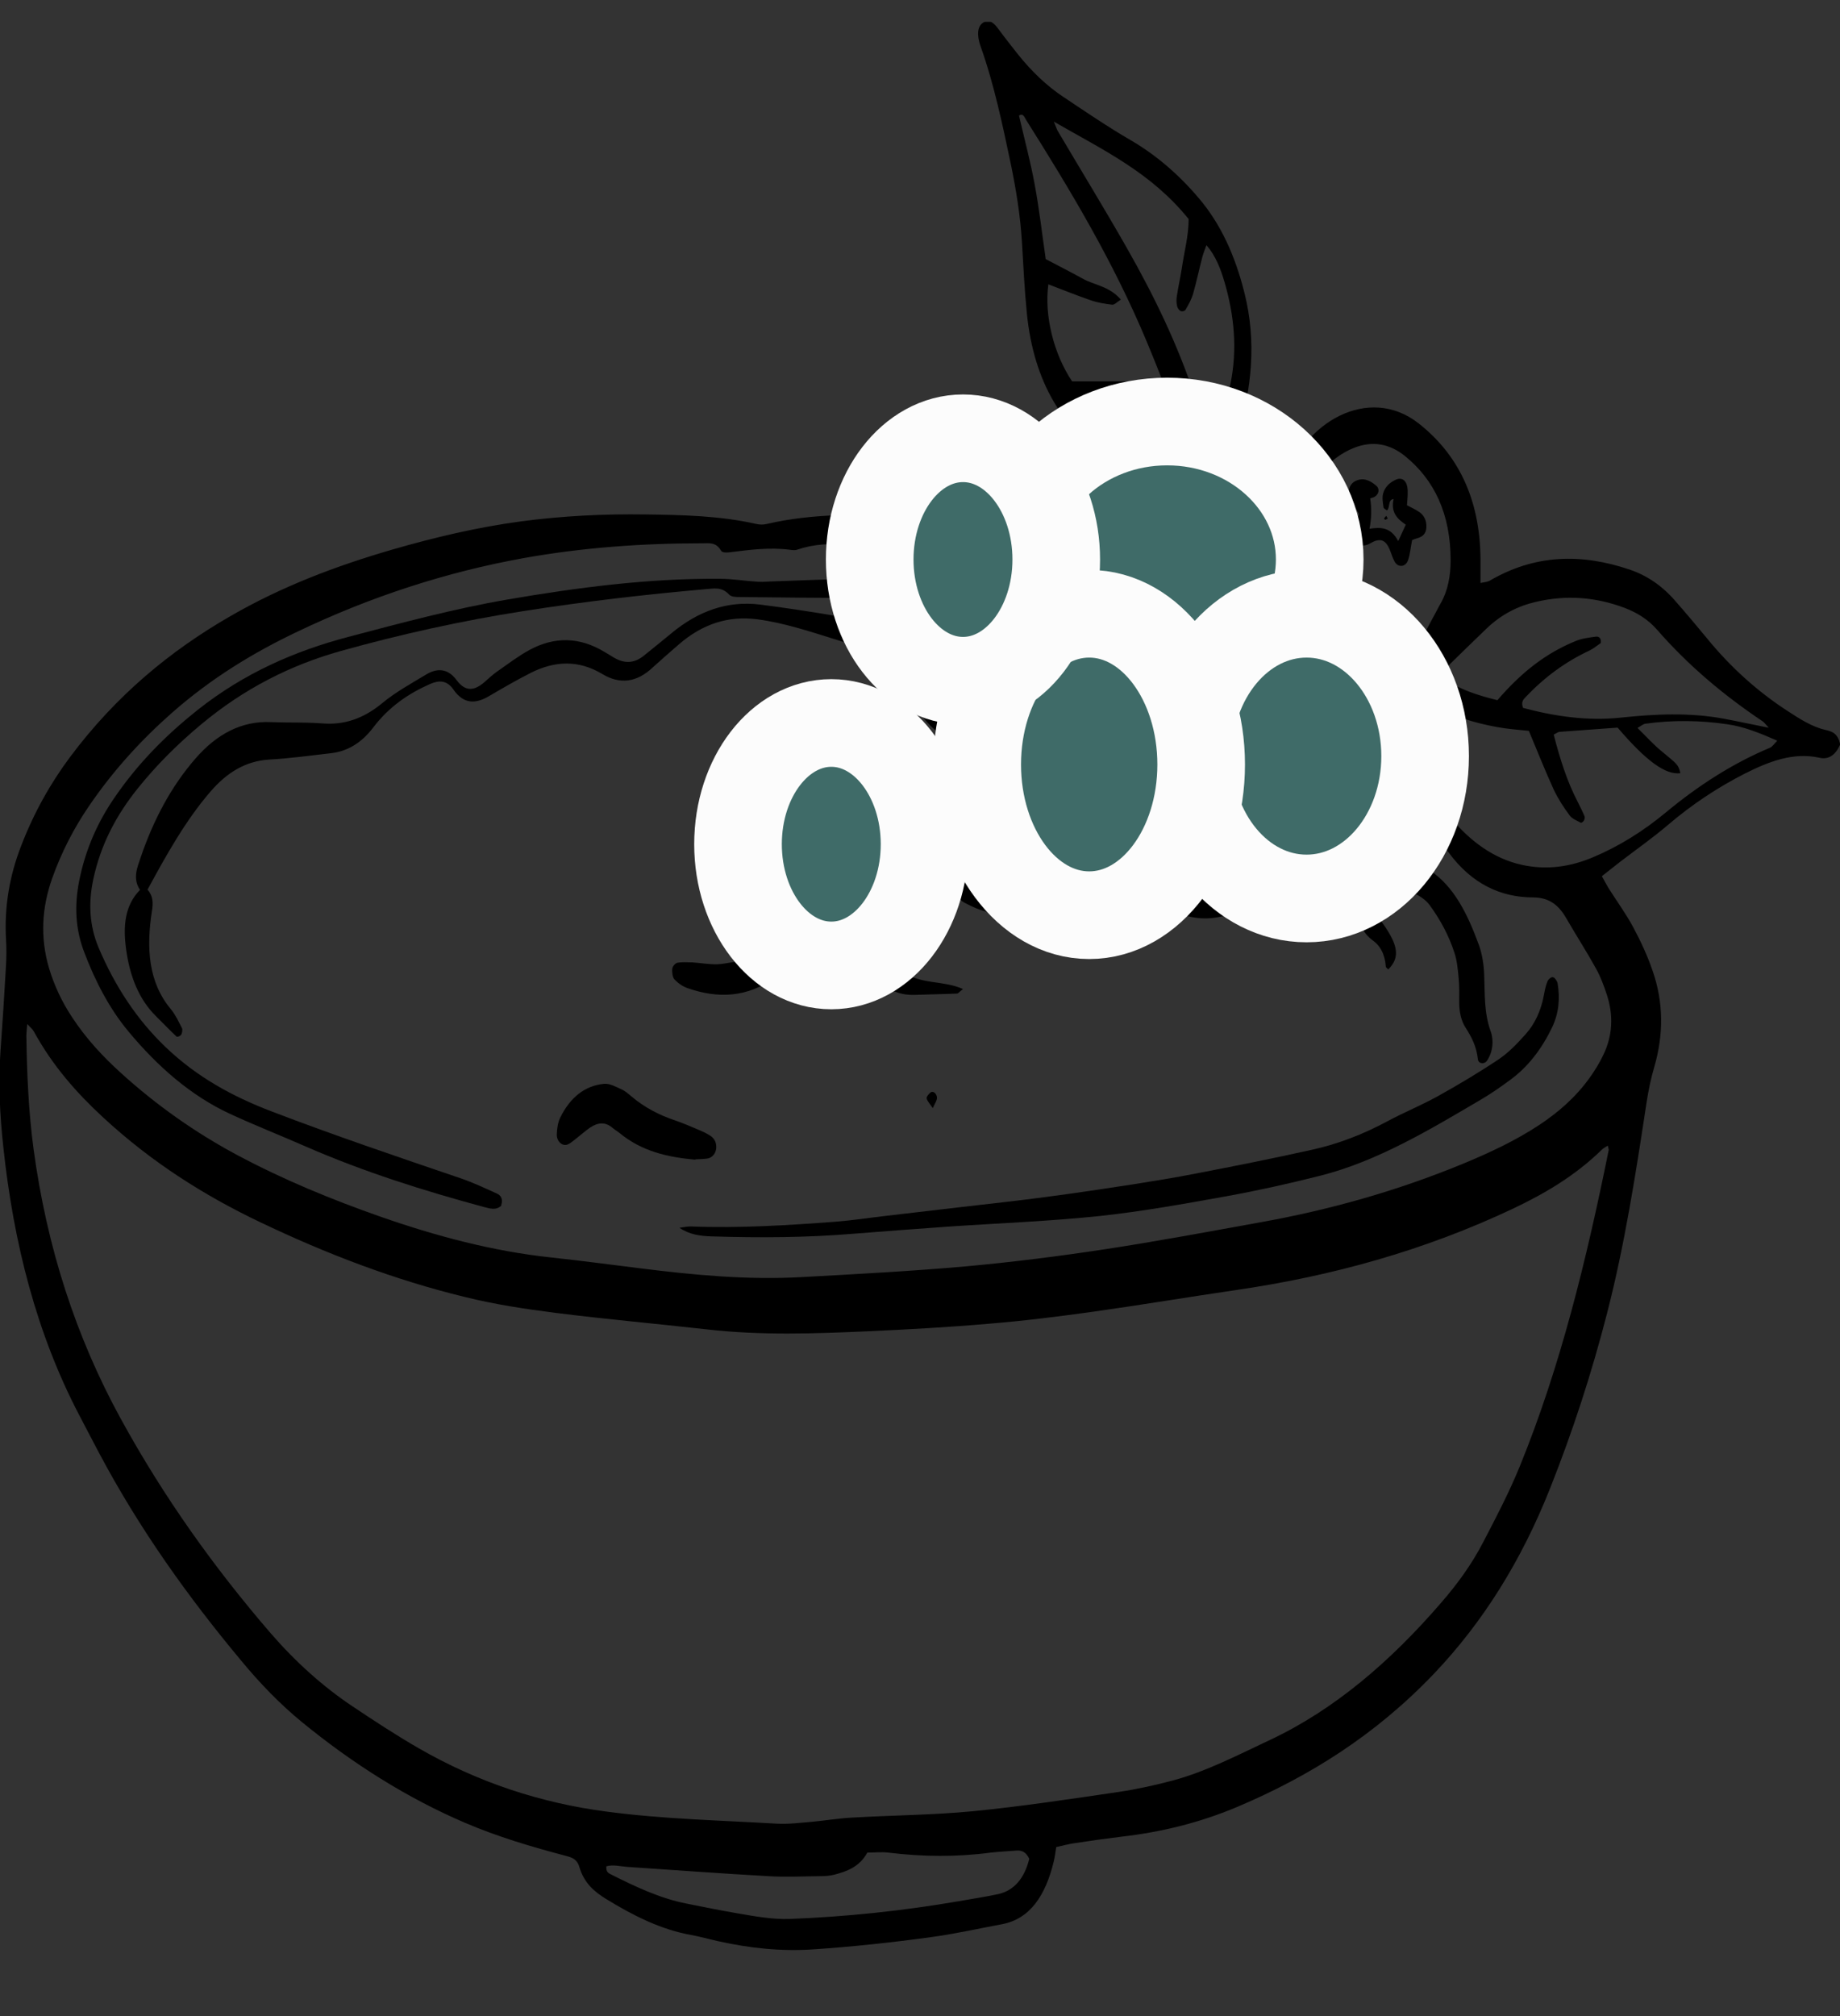 <svg width="21" height="23" viewBox="0 0 21 23" fill="none" xmlns="http://www.w3.org/2000/svg">
<rect x="0" y="0" width="21" height="23" fill="#333333" stroke="none"/>
<g clip-path="url(#clip0_34_20004)">
<path d="M14.076 5.18C14.259 5.336 14.434 5.485 14.617 5.642C14.633 5.594 14.65 5.546 14.665 5.499C14.871 4.819 15.62 4.385 16.188 4.828C16.633 5.176 16.893 5.682 16.897 6.383C16.897 6.465 16.897 6.547 16.897 6.651C16.939 6.641 16.971 6.641 17 6.626C17.521 6.32 18.056 6.314 18.599 6.498C18.792 6.563 18.966 6.679 19.116 6.851C19.238 6.989 19.357 7.132 19.476 7.275C19.754 7.617 20.066 7.894 20.406 8.114C20.544 8.204 20.681 8.292 20.836 8.328C20.902 8.343 20.977 8.362 21.002 8.494C20.953 8.607 20.874 8.67 20.767 8.645C20.465 8.578 20.184 8.689 19.909 8.828C19.602 8.985 19.309 9.178 19.032 9.415C18.856 9.564 18.671 9.694 18.489 9.833C18.423 9.885 18.357 9.936 18.282 9.996C18.311 10.047 18.333 10.091 18.359 10.133C18.453 10.282 18.556 10.422 18.64 10.578C18.724 10.735 18.802 10.901 18.862 11.077C18.987 11.436 18.988 11.805 18.879 12.177C18.841 12.305 18.814 12.439 18.793 12.573C18.67 13.385 18.544 14.195 18.342 14.98C18.165 15.67 17.947 16.336 17.691 16.98C17.363 17.807 16.924 18.508 16.367 19.093C15.695 19.798 14.937 20.268 14.125 20.612C13.697 20.793 13.259 20.9 12.811 20.952C12.623 20.975 12.435 21.001 12.248 21.03C12.186 21.04 12.124 21.057 12.055 21.072C12.046 21.129 12.039 21.183 12.027 21.235C11.933 21.624 11.756 21.894 11.431 21.953C11.161 22.003 10.893 22.064 10.621 22.1C10.176 22.161 9.731 22.209 9.283 22.239C8.916 22.264 8.557 22.226 8.198 22.146C8.094 22.123 7.992 22.094 7.888 22.075C7.545 22.014 7.226 21.854 6.914 21.662C6.785 21.582 6.667 21.485 6.612 21.299C6.585 21.208 6.526 21.191 6.461 21.173C6.07 21.07 5.683 20.956 5.302 20.793C4.648 20.512 4.032 20.125 3.447 19.647C3.198 19.443 2.966 19.204 2.75 18.942C2.148 18.22 1.592 17.446 1.126 16.567C1.049 16.424 0.976 16.279 0.9 16.136C0.419 15.215 0.155 14.185 0.038 13.087C-0.002 12.722 -0.02 12.355 0.006 11.986C0.029 11.665 0.05 11.344 0.068 11.024C0.074 10.922 0.075 10.821 0.069 10.722C0.047 10.343 0.11 9.99 0.239 9.656C0.385 9.275 0.576 8.935 0.803 8.632C1.326 7.933 1.945 7.424 2.623 7.033C3.22 6.687 3.844 6.454 4.48 6.269C4.965 6.129 5.454 6.014 5.947 5.948C6.421 5.885 6.896 5.862 7.371 5.869C7.79 5.875 8.21 5.883 8.625 5.976C8.665 5.986 8.709 5.988 8.749 5.978C9.291 5.852 9.835 5.867 10.38 5.886C10.394 5.886 10.408 5.883 10.439 5.877C10.696 5.539 11.012 5.323 11.397 5.329C11.777 5.334 12.105 5.514 12.372 5.885C12.514 5.701 12.655 5.52 12.805 5.325C12.757 5.294 12.715 5.268 12.671 5.241C12.135 4.905 11.8 4.366 11.72 3.579C11.693 3.306 11.679 3.03 11.663 2.755C11.645 2.461 11.598 2.173 11.54 1.888C11.443 1.428 11.347 0.965 11.192 0.53C11.144 0.396 11.158 0.299 11.218 0.26C11.296 0.211 11.349 0.268 11.401 0.339C11.469 0.432 11.54 0.52 11.61 0.61C11.768 0.809 11.942 0.977 12.138 1.107C12.393 1.277 12.648 1.451 12.911 1.603C13.195 1.77 13.452 1.989 13.682 2.261C13.933 2.555 14.098 2.92 14.203 3.342C14.343 3.896 14.285 4.431 14.13 4.958C14.107 5.034 14.085 5.109 14.064 5.176L14.076 5.18ZM18.348 13.071C18.321 13.089 18.3 13.098 18.284 13.114C17.978 13.413 17.634 13.614 17.278 13.784C16.254 14.269 15.196 14.558 14.116 14.716C13.568 14.796 13.02 14.888 12.472 14.965C12.076 15.02 11.679 15.07 11.281 15.102C10.821 15.142 10.359 15.167 9.899 15.188C9.292 15.215 8.683 15.236 8.076 15.167C7.499 15.102 6.92 15.051 6.343 14.978C5.995 14.934 5.646 14.881 5.304 14.796C4.505 14.602 3.728 14.306 2.965 13.941C2.332 13.639 1.729 13.259 1.176 12.747C0.876 12.47 0.601 12.16 0.386 11.767C0.373 11.742 0.35 11.725 0.311 11.683C0.305 11.751 0.301 11.784 0.301 11.818C0.307 12.25 0.326 12.682 0.383 13.108C0.535 14.231 0.866 15.249 1.374 16.178C1.872 17.087 2.45 17.891 3.088 18.631C3.372 18.959 3.685 19.24 4.021 19.465C4.271 19.632 4.521 19.796 4.776 19.943C5.46 20.338 6.18 20.57 6.92 20.667C7.566 20.753 8.217 20.767 8.867 20.805C8.999 20.812 9.131 20.795 9.264 20.784C9.417 20.77 9.569 20.744 9.722 20.736C10.184 20.709 10.645 20.707 11.105 20.663C11.663 20.608 12.217 20.524 12.774 20.442C12.981 20.411 13.189 20.365 13.395 20.31C13.772 20.207 14.13 20.021 14.492 19.851C15.227 19.506 15.868 18.957 16.449 18.283C16.628 18.077 16.795 17.851 16.929 17.591C17.075 17.311 17.222 17.03 17.344 16.732C17.81 15.591 18.108 14.367 18.36 13.121C18.362 13.114 18.357 13.104 18.35 13.071H18.348ZM10.235 6.276C9.848 6.244 9.477 6.142 9.101 6.27C9.076 6.28 9.046 6.276 9.017 6.272C8.785 6.242 8.555 6.272 8.327 6.301C8.294 6.305 8.244 6.307 8.229 6.282C8.172 6.183 8.095 6.198 8.02 6.198C7.335 6.198 6.651 6.246 5.971 6.368C5.089 6.528 4.229 6.807 3.393 7.207C2.892 7.445 2.411 7.738 1.966 8.129C1.616 8.437 1.293 8.788 1.012 9.201C0.843 9.449 0.701 9.723 0.594 10.024C0.477 10.357 0.457 10.695 0.559 11.043C0.621 11.251 0.711 11.436 0.822 11.604C0.983 11.849 1.173 12.053 1.376 12.237C1.792 12.615 2.235 12.924 2.703 13.175C3.235 13.459 3.781 13.683 4.336 13.878C4.978 14.103 5.628 14.275 6.293 14.346C6.627 14.382 6.96 14.426 7.296 14.468C7.915 14.546 8.536 14.605 9.16 14.569C9.782 14.535 10.403 14.502 11.024 14.447C11.553 14.399 12.082 14.332 12.61 14.252C13.201 14.162 13.789 14.052 14.376 13.946C15.167 13.805 15.946 13.587 16.708 13.272C17.001 13.15 17.291 13.016 17.566 12.835C17.78 12.693 17.98 12.523 18.144 12.294C18.201 12.214 18.255 12.128 18.299 12.034C18.404 11.818 18.417 11.585 18.339 11.348C18.306 11.247 18.268 11.146 18.22 11.058C18.109 10.857 17.987 10.668 17.873 10.471C17.778 10.307 17.664 10.24 17.499 10.238C17.13 10.238 16.798 10.085 16.534 9.726C16.511 9.696 16.484 9.671 16.451 9.637C16.392 9.734 16.347 9.822 16.319 9.929C16.597 10.114 16.75 10.431 16.876 10.773C16.915 10.878 16.935 11.002 16.939 11.119C16.948 11.337 16.936 11.555 17.013 11.765C17.051 11.87 17.039 12 16.971 12.101C16.942 12.145 16.872 12.137 16.867 12.084C16.852 11.939 16.795 11.83 16.726 11.723C16.675 11.643 16.655 11.545 16.654 11.44C16.654 11.348 16.657 11.255 16.648 11.165C16.639 11.066 16.63 10.96 16.6 10.871C16.534 10.666 16.434 10.487 16.317 10.326C16.279 10.275 16.228 10.238 16.177 10.21C16.149 10.194 16.105 10.194 16.078 10.213C15.964 10.296 15.853 10.385 15.738 10.475C15.962 10.771 15.986 10.918 15.844 11.06C15.835 11.048 15.816 11.039 15.816 11.025C15.806 10.886 15.753 10.787 15.659 10.722C15.589 10.672 15.543 10.594 15.505 10.502C15.423 10.305 15.287 10.198 15.13 10.131C15.02 10.085 14.91 10.084 14.797 10.105C14.602 10.141 14.418 10.229 14.239 10.334C13.883 10.542 13.534 10.525 13.193 10.273C13.127 10.223 13.058 10.177 12.987 10.137C12.73 9.992 12.472 9.988 12.216 10.149C12.153 10.189 12.088 10.223 12.025 10.261C11.789 10.401 11.541 10.439 11.287 10.405C11.192 10.391 11.098 10.345 11.007 10.298C10.935 10.261 10.907 10.183 10.929 10.129C10.959 10.059 11.012 10.074 11.06 10.076C11.123 10.08 11.185 10.091 11.248 10.095C11.274 10.095 11.299 10.085 11.343 10.076C11.302 9.98 11.27 9.902 11.237 9.824C11.078 9.453 11.021 9.069 11.144 8.66C11.156 8.622 11.153 8.576 11.158 8.53C11.104 8.515 11.063 8.5 11.022 8.492C10.795 8.456 10.612 8.311 10.466 8.089C10.385 7.965 10.308 7.829 10.251 7.684C10.205 7.566 10.143 7.499 10.053 7.463C10.006 7.443 9.96 7.426 9.911 7.411C9.79 7.373 9.666 7.336 9.545 7.298C9.245 7.205 8.949 7.105 8.641 7.065C8.312 7.023 8.017 7.117 7.745 7.354C7.646 7.44 7.547 7.526 7.449 7.615C7.267 7.787 7.075 7.81 6.875 7.69C6.603 7.526 6.332 7.539 6.06 7.675C5.898 7.757 5.738 7.85 5.577 7.944C5.43 8.03 5.293 8.036 5.176 7.868C5.099 7.757 5.009 7.759 4.907 7.804C4.665 7.911 4.442 8.06 4.26 8.299C4.125 8.477 3.964 8.572 3.776 8.593C3.54 8.62 3.303 8.653 3.065 8.666C2.808 8.683 2.593 8.809 2.402 9.031C2.121 9.356 1.903 9.745 1.684 10.149C1.747 10.221 1.75 10.3 1.733 10.399C1.67 10.813 1.691 11.205 1.951 11.514C2.002 11.576 2.039 11.656 2.078 11.732C2.085 11.748 2.078 11.79 2.067 11.805C2.057 11.82 2.023 11.834 2.013 11.824C1.933 11.749 1.858 11.669 1.78 11.593C1.585 11.4 1.481 11.138 1.439 10.827C1.404 10.567 1.422 10.332 1.598 10.152C1.512 10.024 1.565 9.902 1.604 9.786C1.751 9.352 1.956 8.97 2.228 8.657C2.474 8.372 2.76 8.223 3.091 8.238C3.286 8.246 3.483 8.238 3.679 8.253C3.925 8.273 4.145 8.2 4.357 8.026C4.516 7.894 4.692 7.799 4.862 7.696C4.985 7.621 5.11 7.621 5.211 7.759C5.316 7.9 5.418 7.877 5.529 7.782C5.576 7.741 5.621 7.698 5.671 7.663C5.794 7.577 5.916 7.484 6.043 7.415C6.329 7.26 6.615 7.266 6.897 7.436C6.935 7.459 6.974 7.482 7.012 7.505C7.129 7.573 7.242 7.568 7.351 7.478C7.452 7.396 7.554 7.315 7.655 7.231C7.966 6.97 8.304 6.851 8.673 6.897C8.943 6.931 9.214 6.973 9.484 7.017C9.684 7.05 9.884 7.092 10.093 7.13C10.107 7 10.113 6.853 10.137 6.712C10.159 6.57 10.199 6.433 10.235 6.274V6.276ZM17.733 8.383C17.804 8.657 17.885 8.916 18.008 9.151C18.035 9.205 18.062 9.258 18.085 9.314C18.09 9.325 18.085 9.35 18.076 9.363C18.069 9.375 18.049 9.39 18.041 9.386C17.998 9.361 17.945 9.344 17.914 9.302C17.846 9.211 17.781 9.111 17.73 9.002C17.633 8.79 17.547 8.571 17.449 8.338C17.338 8.326 17.213 8.318 17.088 8.295C16.957 8.271 16.825 8.24 16.698 8.196C16.579 8.156 16.464 8.093 16.328 8.03C16.392 8.252 16.468 8.441 16.502 8.641C16.537 8.853 16.532 9.075 16.547 9.319C16.774 9.593 17.045 9.797 17.375 9.868C17.652 9.927 17.918 9.891 18.181 9.78C18.476 9.656 18.753 9.484 19.013 9.268C19.387 8.958 19.781 8.706 20.202 8.53C20.227 8.519 20.248 8.487 20.284 8.45C20.084 8.362 19.904 8.29 19.716 8.263C19.404 8.217 19.089 8.213 18.775 8.257C18.753 8.261 18.732 8.28 18.689 8.305C18.792 8.406 18.871 8.494 18.96 8.567C19.154 8.727 19.155 8.725 19.178 8.821C19.008 8.842 18.789 8.683 18.462 8.301C18.247 8.316 18.025 8.332 17.802 8.349C17.783 8.349 17.763 8.366 17.732 8.381L17.733 8.383ZM15.566 10.116C15.624 10.085 15.671 10.065 15.714 10.038C15.758 10.011 15.802 9.979 15.842 9.944C16.122 9.715 16.356 9.197 16.128 8.624C16.027 8.372 15.938 8.112 15.844 7.858C15.829 7.816 15.807 7.78 15.791 7.738C15.756 7.652 15.707 7.592 15.635 7.566C15.487 7.512 15.34 7.449 15.191 7.407C15.119 7.386 15.038 7.394 14.963 7.407C14.734 7.445 14.567 7.625 14.42 7.841C14.032 8.406 14.098 9.088 14.348 9.568C14.441 9.745 14.546 9.851 14.733 9.797C14.99 9.724 15.23 9.82 15.447 10.017C15.481 10.047 15.516 10.076 15.562 10.116H15.566ZM12.936 5.831C12.885 5.879 12.84 5.917 12.799 5.963C12.62 6.165 12.548 6.419 12.598 6.727C12.619 6.861 12.64 6.996 12.671 7.128C12.735 7.386 12.841 7.61 12.99 7.799C13.056 7.883 13.129 7.955 13.219 7.984C13.572 8.093 13.885 8.009 14.133 7.642C14.255 7.463 14.385 7.3 14.545 7.18C14.587 7.147 14.627 7.115 14.668 7.082C14.681 6.758 14.606 6.477 14.459 6.23C14.309 5.98 14.118 5.795 13.891 5.684C13.649 5.566 13.401 5.56 13.154 5.676C13.145 5.68 13.142 5.705 13.133 5.73C13.169 5.764 13.208 5.799 13.244 5.831C13.271 5.804 13.288 5.789 13.305 5.774C13.327 5.751 13.347 5.724 13.369 5.705C13.437 5.65 13.473 5.659 13.53 5.747C13.546 5.774 13.559 5.804 13.569 5.829C13.628 5.823 13.677 5.812 13.724 5.818C13.774 5.823 13.808 5.907 13.786 5.965C13.766 6.013 13.742 6.06 13.712 6.095C13.659 6.152 13.601 6.2 13.546 6.251C13.546 6.326 13.551 6.391 13.546 6.454C13.537 6.549 13.465 6.616 13.393 6.591C13.347 6.576 13.303 6.546 13.262 6.511C13.222 6.477 13.193 6.418 13.151 6.391C13.112 6.366 13.062 6.372 13.016 6.364C13.019 6.303 13.032 6.251 13.02 6.215C13.002 6.158 12.954 6.116 12.942 6.058C12.929 5.995 12.939 5.921 12.939 5.833L12.936 5.831ZM20.185 8.301C20.146 8.259 20.133 8.238 20.114 8.227C19.683 7.938 19.277 7.602 18.912 7.184C18.805 7.061 18.677 6.987 18.542 6.935C18.208 6.809 17.87 6.786 17.527 6.867C17.324 6.914 17.138 7.008 16.971 7.166C16.807 7.323 16.645 7.482 16.483 7.64C16.468 7.654 16.461 7.68 16.443 7.717C16.652 7.869 16.873 7.934 17.09 7.988C17.368 7.665 17.646 7.451 17.981 7.314C18.053 7.283 18.13 7.275 18.207 7.264C18.229 7.26 18.264 7.262 18.271 7.31C18.271 7.321 18.271 7.335 18.27 7.336C18.228 7.365 18.186 7.399 18.142 7.421C17.876 7.545 17.633 7.719 17.413 7.952C17.387 7.978 17.356 8.009 17.383 8.076C17.747 8.173 18.118 8.227 18.497 8.187C18.886 8.146 19.279 8.127 19.668 8.198C19.833 8.229 19.997 8.265 20.191 8.303L20.185 8.301ZM11.322 8.158C11.382 8.059 11.445 7.95 11.511 7.845C11.705 7.535 11.957 7.419 12.257 7.455C12.311 7.461 12.366 7.468 12.431 7.476C12.381 7.26 12.321 7.065 12.294 6.863C12.267 6.658 12.273 6.444 12.264 6.221C12.129 6.129 11.98 6.055 11.827 5.993C11.664 5.927 11.497 5.913 11.329 5.934C10.925 5.984 10.577 6.393 10.499 6.916C10.487 6.996 10.484 7.082 10.492 7.163C10.523 7.453 10.623 7.703 10.774 7.915C10.91 8.103 11.087 8.145 11.27 8.169C11.284 8.169 11.297 8.166 11.322 8.16V8.158ZM14.996 7.021C15.409 7.038 15.756 7.31 16.119 7.577C16.179 7.352 16.292 7.166 16.394 6.973C16.41 6.943 16.425 6.912 16.442 6.884C16.525 6.739 16.556 6.572 16.556 6.391C16.556 5.865 16.371 5.476 16.039 5.206C15.859 5.059 15.663 5.027 15.454 5.109C15.17 5.22 14.913 5.516 14.781 5.886C14.841 6.078 14.913 6.249 14.949 6.435C14.984 6.616 14.981 6.811 14.994 7.023L14.996 7.021ZM11.965 3.244C11.917 3.596 12.024 4.035 12.236 4.351C12.407 4.351 12.587 4.351 12.769 4.351C12.854 4.351 12.938 4.343 13.02 4.351C13.041 4.351 13.074 4.387 13.077 4.41C13.081 4.436 13.059 4.488 13.041 4.496C12.969 4.526 12.894 4.545 12.819 4.564C12.757 4.58 12.694 4.584 12.633 4.599C12.575 4.612 12.511 4.595 12.44 4.649C12.478 4.691 12.499 4.727 12.527 4.746C12.712 4.876 12.897 5.004 13.082 5.132C13.106 5.147 13.136 5.161 13.162 5.155C13.285 5.134 13.407 5.107 13.527 5.084C13.53 5.057 13.536 5.036 13.531 5.023C13.384 4.647 13.243 4.268 13.088 3.898C12.706 2.983 12.216 2.169 11.711 1.368C11.693 1.34 11.678 1.286 11.63 1.319C11.691 1.584 11.761 1.844 11.81 2.11C11.861 2.385 11.893 2.666 11.935 2.956C12.073 3.029 12.216 3.101 12.357 3.179C12.496 3.256 12.656 3.262 12.793 3.418C12.748 3.445 12.72 3.479 12.693 3.476C12.61 3.466 12.526 3.453 12.444 3.424C12.284 3.369 12.124 3.304 11.963 3.243L11.965 3.244ZM6.92 21.294C6.915 21.357 6.947 21.37 6.969 21.382C7.249 21.523 7.533 21.657 7.831 21.716C8.023 21.754 8.217 21.794 8.411 21.827C8.611 21.861 8.811 21.899 9.015 21.892C9.659 21.867 10.298 21.8 10.935 21.691C11.087 21.664 11.24 21.641 11.391 21.609C11.571 21.569 11.691 21.433 11.747 21.206C11.711 21.128 11.66 21.107 11.601 21.112C11.504 21.12 11.406 21.124 11.308 21.135C10.917 21.187 10.528 21.183 10.137 21.135C10.062 21.126 9.984 21.135 9.899 21.135C9.809 21.298 9.668 21.349 9.522 21.387C9.468 21.401 9.411 21.404 9.355 21.404C9.16 21.406 8.964 21.416 8.769 21.404C8.232 21.374 7.696 21.334 7.157 21.298C7.078 21.292 6.996 21.269 6.918 21.292L6.92 21.294ZM12.989 9.831C13.16 9.589 13.198 9.327 13.154 9.042C13.135 8.916 13.115 8.786 13.071 8.674C12.822 8.034 12.696 7.925 12.18 7.933C12.145 7.933 12.111 7.94 12.076 7.948C12 7.967 11.93 8.009 11.873 8.08C11.69 8.301 11.556 8.563 11.475 8.874C11.442 9 11.44 9.125 11.472 9.253C11.535 9.512 11.649 9.728 11.8 9.914C11.846 9.971 11.894 9.986 11.953 9.952C12.018 9.915 12.082 9.881 12.145 9.847C12.372 9.724 12.604 9.707 12.841 9.787C12.888 9.803 12.936 9.814 12.989 9.83V9.831ZM12.028 1.389C12.058 1.462 12.063 1.479 12.072 1.494C12.333 1.936 12.601 2.373 12.857 2.822C13.163 3.359 13.44 3.923 13.643 4.542C13.695 4.702 13.739 4.866 13.79 5.027C13.802 5.061 13.829 5.088 13.861 5.134C13.883 5.071 13.903 5.033 13.912 4.991C13.957 4.788 14.001 4.586 14.043 4.381C14.124 3.984 14.086 3.596 13.976 3.22C13.931 3.067 13.876 2.92 13.769 2.797C13.749 2.853 13.733 2.891 13.722 2.933C13.686 3.072 13.656 3.214 13.617 3.351C13.598 3.418 13.563 3.477 13.53 3.535C13.521 3.55 13.489 3.556 13.474 3.548C13.458 3.541 13.438 3.514 13.434 3.491C13.426 3.456 13.425 3.418 13.431 3.382C13.447 3.275 13.471 3.168 13.488 3.061C13.515 2.874 13.566 2.692 13.566 2.499C13.133 1.964 12.593 1.714 12.03 1.389H12.028ZM13.351 8.347C13.387 8.504 13.426 8.639 13.449 8.781C13.471 8.914 13.491 9.052 13.489 9.188C13.486 9.333 13.467 9.48 13.437 9.617C13.407 9.753 13.353 9.881 13.309 10.009C13.595 10.217 13.916 10.204 14.161 9.98C14.152 9.958 14.145 9.931 14.133 9.91C13.865 9.459 13.769 8.951 13.84 8.385C13.844 8.345 13.84 8.301 13.84 8.257C13.677 8.286 13.527 8.313 13.35 8.345L13.351 8.347ZM13.402 5.85C13.348 5.902 13.307 5.965 13.258 5.98C13.219 5.993 13.168 5.95 13.123 5.93C13.117 5.929 13.106 5.921 13.103 5.923C13.082 5.94 13.056 5.957 13.041 5.984C13.035 5.993 13.053 6.043 13.064 6.047C13.187 6.079 13.25 6.194 13.301 6.33C13.305 6.337 13.309 6.347 13.313 6.351C13.341 6.368 13.369 6.383 13.416 6.41C13.416 6.246 13.441 6.118 13.524 6.037L13.402 5.85Z" fill="black"/>
<path d="M10.296 11.085C10.522 11.237 10.755 11.18 10.991 11.283C10.95 11.314 10.937 11.335 10.922 11.335C10.761 11.342 10.6 11.344 10.441 11.35C10.296 11.356 10.164 11.31 10.044 11.207C10.032 11.197 10.02 11.188 10.008 11.178C9.63 10.857 9.241 10.863 8.858 11.144C8.53 11.384 8.193 11.394 7.844 11.272C7.792 11.253 7.739 11.218 7.697 11.172C7.676 11.151 7.668 11.09 7.673 11.05C7.676 11.023 7.709 10.987 7.732 10.983C7.786 10.974 7.843 10.978 7.898 10.979C7.989 10.985 8.08 11.001 8.171 11.001C8.246 11.001 8.321 10.981 8.422 10.968C8.386 10.903 8.366 10.859 8.34 10.825C8.237 10.683 8.16 10.521 8.113 10.336C8.052 10.093 8.049 9.849 8.113 9.606C8.133 9.537 8.154 9.468 8.177 9.401C8.438 8.653 8.94 8.5 9.385 8.616C9.708 8.7 9.991 8.888 10.22 9.209C10.247 9.247 10.283 9.287 10.32 9.296C10.408 9.321 10.456 9.398 10.484 9.491C10.538 9.669 10.594 9.849 10.63 10.034C10.665 10.208 10.632 10.383 10.57 10.542C10.519 10.672 10.454 10.792 10.394 10.915C10.368 10.966 10.337 11.014 10.298 11.081L10.296 11.085ZM10.089 10.899C10.152 10.798 10.209 10.718 10.256 10.63C10.358 10.437 10.374 10.221 10.341 9.998C10.334 9.946 10.322 9.881 10.293 9.849C10.102 9.621 9.917 9.379 9.663 9.272C9.651 9.266 9.636 9.275 9.623 9.279C9.596 9.35 9.585 9.417 9.647 9.468C9.665 9.484 9.681 9.499 9.696 9.518C9.733 9.568 9.748 9.627 9.73 9.696C9.711 9.764 9.668 9.795 9.617 9.799C9.555 9.803 9.492 9.799 9.426 9.799C9.405 9.85 9.39 9.902 9.366 9.946C9.277 10.116 9.155 10.127 9.053 9.977C9.03 9.942 9.018 9.887 8.99 9.87C8.819 9.77 8.822 9.579 8.831 9.38C8.834 9.331 8.868 9.277 8.816 9.22C8.582 9.379 8.444 9.64 8.428 9.975C8.411 10.326 8.569 10.573 8.778 10.752C9.232 10.571 9.66 10.546 10.089 10.901V10.899ZM9.456 9.182C9.366 9.251 9.297 9.312 9.223 9.358C9.139 9.409 9.064 9.337 8.984 9.293C8.94 9.421 8.96 9.533 8.984 9.642C9.054 9.684 9.127 9.77 9.203 9.898C9.235 9.849 9.271 9.806 9.294 9.755C9.337 9.654 9.397 9.614 9.483 9.629C9.503 9.633 9.524 9.623 9.546 9.621C9.501 9.528 9.471 9.382 9.457 9.182H9.456ZM9.124 9.144C9.16 9.197 9.194 9.22 9.224 9.144C9.184 9.144 9.154 9.144 9.124 9.144Z" fill="black"/>
<path d="M5.722 13.754C5.659 13.813 5.588 13.786 5.52 13.769C4.836 13.584 4.157 13.371 3.492 13.081C3.201 12.953 2.906 12.838 2.616 12.703C2.181 12.5 1.802 12.172 1.464 11.765C1.251 11.509 1.087 11.197 0.959 10.857C0.861 10.599 0.848 10.334 0.903 10.053C0.976 9.686 1.117 9.375 1.308 9.098C1.581 8.699 1.905 8.378 2.253 8.101C2.787 7.678 3.367 7.426 3.975 7.266C4.578 7.107 5.18 6.945 5.789 6.84C6.594 6.702 7.401 6.597 8.213 6.603C8.358 6.603 8.504 6.628 8.65 6.637C8.713 6.641 8.775 6.633 8.838 6.632C9.152 6.62 9.466 6.609 9.782 6.601C9.859 6.599 9.938 6.588 10.005 6.656C10.023 6.676 10.033 6.716 10.033 6.748C10.033 6.767 10.009 6.8 9.991 6.803C9.943 6.817 9.893 6.823 9.845 6.823C9.376 6.821 8.909 6.817 8.44 6.811C8.399 6.811 8.346 6.811 8.319 6.781C8.238 6.693 8.148 6.714 8.059 6.721C7.362 6.782 6.666 6.863 5.971 6.972C5.269 7.082 4.575 7.235 3.885 7.428C3.319 7.587 2.787 7.854 2.297 8.263C2.035 8.481 1.79 8.722 1.566 9.002C1.336 9.291 1.152 9.621 1.064 10.034C1.007 10.305 1.021 10.561 1.124 10.808C1.314 11.257 1.565 11.633 1.881 11.937C2.247 12.29 2.658 12.51 3.091 12.676C3.808 12.951 4.533 13.196 5.256 13.442C5.397 13.49 5.535 13.555 5.674 13.618C5.716 13.637 5.744 13.681 5.72 13.75L5.722 13.754Z" fill="black"/>
<path d="M7.754 14.007C7.799 14.002 7.843 13.99 7.888 13.992C8.441 14.013 8.991 13.979 9.543 13.937C9.725 13.923 9.905 13.895 10.086 13.874C10.371 13.841 10.657 13.807 10.941 13.774C11.283 13.734 11.624 13.698 11.963 13.652C12.284 13.61 12.602 13.562 12.921 13.513C13.163 13.474 13.407 13.436 13.649 13.388C14.091 13.303 14.533 13.215 14.973 13.117C15.269 13.052 15.558 12.941 15.838 12.79C16.026 12.689 16.219 12.611 16.406 12.508C16.643 12.376 16.879 12.236 17.109 12.082C17.219 12.007 17.32 11.902 17.415 11.795C17.517 11.681 17.587 11.531 17.62 11.356C17.63 11.302 17.64 11.247 17.66 11.199C17.67 11.172 17.703 11.144 17.723 11.148C17.744 11.151 17.771 11.19 17.777 11.218C17.807 11.396 17.789 11.564 17.714 11.721C17.592 11.975 17.433 12.177 17.233 12.322C17.129 12.399 17.024 12.472 16.916 12.536C16.316 12.89 15.717 13.249 15.068 13.413C14.712 13.503 14.352 13.583 13.993 13.648C13.515 13.734 13.037 13.82 12.557 13.872C11.98 13.933 11.4 13.954 10.819 13.994C10.463 14.019 10.108 14.046 9.752 14.074C9.208 14.12 8.662 14.122 8.118 14.105C7.995 14.101 7.871 14.086 7.754 14.007Z" fill="black"/>
<path d="M7.933 13.23C7.622 13.201 7.327 13.138 7.066 12.922C7.042 12.903 7.016 12.888 6.993 12.869C6.908 12.794 6.822 12.806 6.736 12.863C6.681 12.901 6.63 12.947 6.576 12.989C6.545 13.012 6.517 13.039 6.485 13.054C6.422 13.085 6.35 13.024 6.355 12.936C6.358 12.875 6.367 12.806 6.392 12.754C6.508 12.515 6.681 12.384 6.894 12.365C6.96 12.359 7.03 12.399 7.094 12.428C7.133 12.445 7.169 12.477 7.204 12.506C7.357 12.636 7.526 12.722 7.702 12.781C7.802 12.815 7.901 12.859 8.001 12.901C8.034 12.915 8.067 12.932 8.098 12.951C8.145 12.98 8.18 13.024 8.174 13.1C8.169 13.159 8.128 13.209 8.073 13.217C8.025 13.224 7.975 13.224 7.938 13.226L7.933 13.23Z" fill="black"/>
<path d="M10.645 12.64C10.612 12.592 10.585 12.565 10.576 12.531C10.571 12.515 10.603 12.473 10.626 12.46C10.657 12.443 10.699 12.487 10.693 12.533C10.689 12.563 10.669 12.59 10.647 12.64H10.645Z" fill="black"/>
<path d="M15.056 8.209C15.041 8.133 15.018 8.038 15.005 7.938C14.997 7.887 15.002 7.827 15.012 7.776C15.036 7.65 15.155 7.602 15.227 7.692C15.266 7.741 15.296 7.804 15.338 7.873C15.374 7.854 15.411 7.835 15.447 7.816C15.492 7.793 15.535 7.762 15.582 7.751C15.648 7.734 15.707 7.803 15.707 7.89C15.707 7.927 15.698 7.963 15.693 7.997C15.689 8.034 15.684 8.068 15.678 8.124C15.729 8.131 15.774 8.137 15.819 8.143C15.871 8.15 15.916 8.175 15.935 8.24C15.958 8.316 15.943 8.383 15.893 8.437C15.868 8.465 15.841 8.492 15.812 8.523C15.833 8.597 15.857 8.662 15.869 8.733C15.881 8.798 15.862 8.863 15.821 8.905C15.774 8.953 15.717 8.976 15.666 8.928C15.617 8.882 15.573 8.821 15.532 8.76C15.492 8.7 15.48 8.607 15.397 8.578C15.37 8.599 15.335 8.63 15.299 8.653C15.256 8.679 15.211 8.712 15.166 8.72C15.083 8.733 15.009 8.657 15.012 8.546C15.014 8.439 15.038 8.334 15.054 8.209H15.056ZM15.233 8.204C15.217 8.32 15.13 8.402 15.158 8.538C15.187 8.527 15.211 8.527 15.224 8.511C15.385 8.324 15.484 8.353 15.608 8.561C15.611 8.565 15.618 8.565 15.623 8.569C15.657 8.492 15.693 8.416 15.728 8.339C15.61 8.292 15.55 8.19 15.55 8.032C15.55 8.009 15.541 7.988 15.535 7.963C15.415 8.031 15.298 8.046 15.184 8.009C15.202 8.083 15.218 8.148 15.232 8.206L15.233 8.204Z" fill="black"/>
<path d="M10.998 7.14C10.994 7.241 10.995 7.315 10.985 7.386C10.971 7.482 10.872 7.516 10.818 7.451C10.803 7.432 10.785 7.411 10.78 7.386C10.759 7.254 10.704 7.168 10.615 7.094C10.514 7.01 10.538 6.834 10.647 6.761C10.665 6.748 10.684 6.731 10.704 6.731C10.77 6.727 10.822 6.7 10.855 6.616C10.866 6.588 10.895 6.567 10.919 6.549C10.982 6.507 11.057 6.555 11.056 6.647C11.054 6.744 11.06 6.817 11.123 6.887C11.185 6.956 11.17 7.031 11.099 7.084C11.07 7.107 11.037 7.119 10.997 7.142L10.998 7.14ZM10.684 6.943L10.88 7.077C10.928 7.029 10.971 6.987 11.012 6.947C10.988 6.853 10.965 6.767 10.943 6.679C10.869 6.723 10.931 6.845 10.863 6.887C10.804 6.868 10.74 6.784 10.684 6.941V6.943Z" fill="black"/>
<path d="M16.117 6.158C16.099 6.249 16.093 6.324 16.071 6.389C16.044 6.471 15.955 6.479 15.916 6.406C15.892 6.362 15.878 6.309 15.857 6.261C15.819 6.175 15.773 6.148 15.701 6.169C15.668 6.179 15.636 6.204 15.603 6.215C15.511 6.246 15.456 6.177 15.469 6.049C15.477 5.988 15.495 5.927 15.508 5.862C15.475 5.802 15.441 5.745 15.412 5.684C15.374 5.604 15.402 5.52 15.471 5.487C15.558 5.445 15.635 5.479 15.707 5.541C15.747 5.573 15.74 5.634 15.693 5.665C15.677 5.676 15.656 5.68 15.638 5.686C15.656 5.8 15.653 5.916 15.63 6.032C15.749 6.016 15.869 6.005 15.958 6.173C15.991 6.102 16.015 6.049 16.044 5.986C15.95 5.921 15.871 5.85 15.905 5.693C15.836 5.703 15.869 5.787 15.83 5.823C15.818 5.814 15.791 5.802 15.79 5.787C15.782 5.735 15.773 5.678 15.785 5.632C15.807 5.552 15.862 5.506 15.923 5.476C16.003 5.436 16.062 5.483 16.066 5.598C16.068 5.651 16.062 5.705 16.058 5.764C16.111 5.793 16.156 5.812 16.198 5.841C16.251 5.877 16.284 5.938 16.279 6.018C16.275 6.095 16.231 6.123 16.18 6.139C16.161 6.144 16.14 6.152 16.116 6.162L16.117 6.158Z" fill="black"/>
<path d="M15.821 5.885C15.827 5.894 15.833 5.906 15.839 5.915C15.829 5.921 15.819 5.928 15.809 5.93C15.806 5.93 15.8 5.919 15.796 5.913L15.821 5.885Z" fill="black"/>
<path d="M12.064 9.47C12.006 9.487 11.959 9.505 11.912 9.514C11.869 9.522 11.822 9.478 11.825 9.422C11.836 9.231 11.849 9.042 11.869 8.853C11.875 8.794 11.95 8.765 11.989 8.802C12.04 8.847 12.087 8.903 12.135 8.954C12.198 8.874 12.207 8.725 12.336 8.719C12.348 8.75 12.365 8.786 12.377 8.825C12.389 8.867 12.396 8.911 12.405 8.947C12.472 8.977 12.532 8.998 12.587 9.035C12.65 9.075 12.658 9.174 12.608 9.241C12.589 9.266 12.563 9.283 12.542 9.306C12.526 9.323 12.512 9.342 12.493 9.363C12.488 9.415 12.487 9.47 12.476 9.524C12.446 9.678 12.341 9.74 12.234 9.656C12.175 9.61 12.127 9.541 12.063 9.47H12.064ZM12.329 9.51C12.342 9.449 12.351 9.39 12.369 9.335C12.39 9.272 12.419 9.212 12.448 9.138C12.402 9.113 12.363 9.069 12.329 9.077C12.233 9.096 12.145 9.04 12.054 9.033C12.036 9.033 12.016 9.044 11.992 9.052C11.982 9.13 11.971 9.207 11.96 9.283C12.079 9.296 12.079 9.295 12.188 9.205C12.206 9.189 12.245 9.193 12.261 9.209C12.278 9.226 12.279 9.27 12.282 9.302C12.282 9.316 12.267 9.331 12.261 9.346C12.234 9.411 12.256 9.466 12.327 9.51H12.329Z" fill="black"/>
<path d="M13.366 6.078L13.36 6.1L13.339 6.078C13.339 6.078 13.348 6.062 13.352 6.062C13.357 6.062 13.362 6.072 13.366 6.078Z" fill="black"/>
<path d="M9.196 9.604L9.218 9.554C9.232 9.566 9.247 9.575 9.256 9.591C9.259 9.596 9.245 9.629 9.242 9.629C9.227 9.625 9.212 9.614 9.196 9.604Z" fill="black"/>
<path d="M13.321 7.957C14.282 7.957 15.062 7.253 15.062 6.383C15.062 5.514 14.282 4.809 13.321 4.809C12.36 4.809 11.58 5.514 11.58 6.383C11.58 7.253 12.36 7.957 13.321 7.957Z" fill="#3F6B68" stroke="#FCFCFC" stroke-miterlimit="10"/>
<path d="M14.912 10.25C15.659 10.25 16.265 9.523 16.265 8.626C16.265 7.729 15.659 7.002 14.912 7.002C14.164 7.002 13.559 7.729 13.559 8.626C13.559 9.523 14.164 10.25 14.912 10.25Z" fill="#3F6B68" stroke="#FCFCFC" stroke-miterlimit="10"/>
<path d="M12.431 10.441C13.137 10.441 13.709 9.671 13.709 8.722C13.709 7.772 13.137 7.002 12.431 7.002C11.725 7.002 11.153 7.772 11.153 8.722C11.153 9.671 11.725 10.441 12.431 10.441Z" fill="#3F6B68" stroke="#FCFCFC" stroke-miterlimit="10"/>
<path d="M10.991 7.766C11.579 7.766 12.055 7.147 12.055 6.383C12.055 5.619 11.579 5 10.991 5C10.403 5 9.926 5.619 9.926 6.383C9.926 7.147 10.403 7.766 10.991 7.766Z" fill="#3F6B68" stroke="#FCFCFC" stroke-miterlimit="10"/>
<path d="M9.488 11.014C10.075 11.014 10.552 10.395 10.552 9.631C10.552 8.867 10.075 8.248 9.488 8.248C8.9 8.248 8.423 8.867 8.423 9.631C8.423 10.395 8.9 11.014 9.488 11.014Z" fill="#3F6B68" stroke="#FCFCFC" stroke-miterlimit="10"/>
</g>
<defs>
<clipPath id="clip0_34_20004">
<rect width="21" height="22" fill="white" transform="translate(0 0.249)"/>
</clipPath>
</defs>
</svg>
